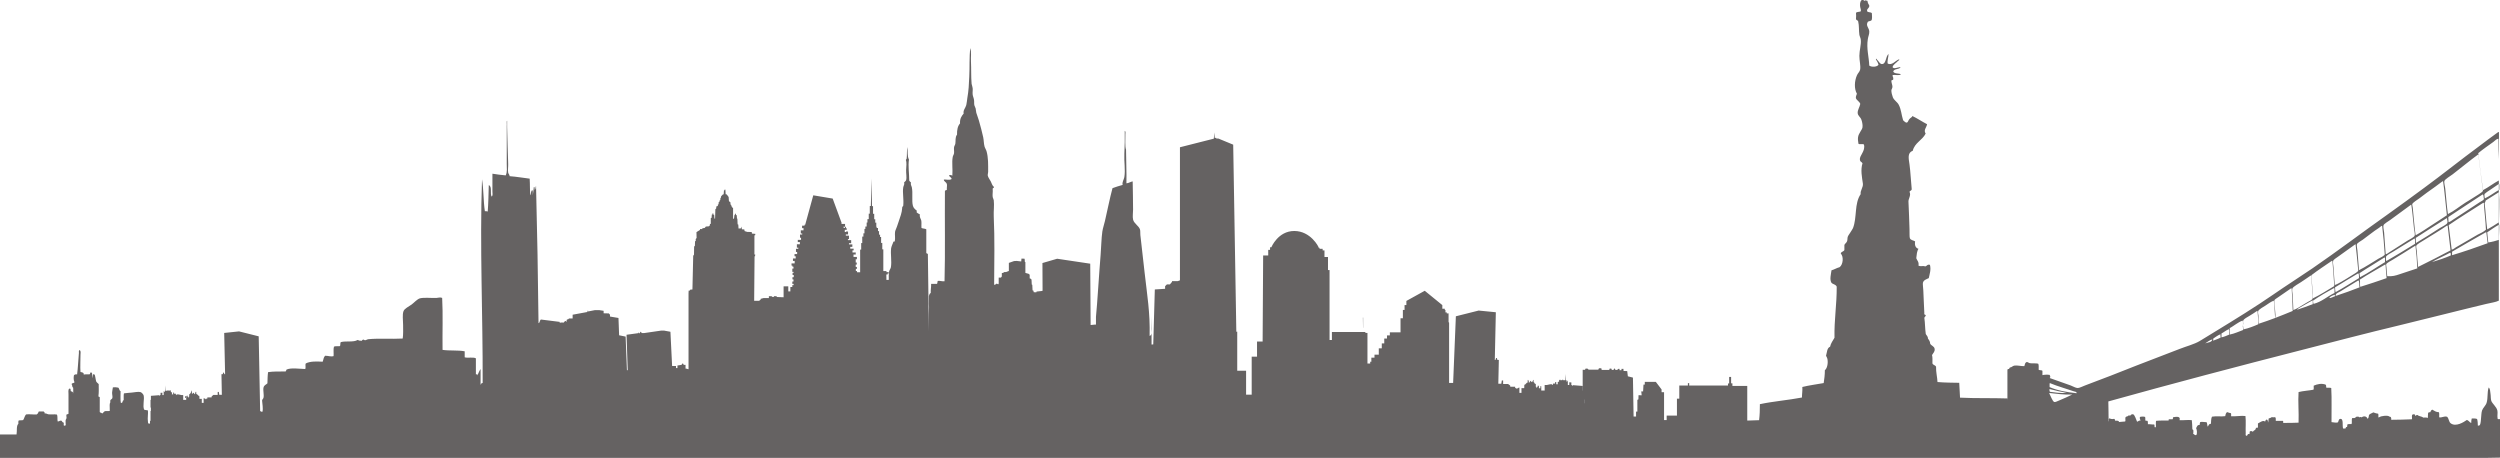 <?xml version="1.0" encoding="utf-8"?>
<!-- Generator: Adobe Illustrator 18.1.1, SVG Export Plug-In . SVG Version: 6.00 Build 0)  -->
<svg version="1.1" id="Layer_1" xmlns="http://www.w3.org/2000/svg" xmlns:xlink="http://www.w3.org/1999/xlink" x="0px" y="0px"
	 viewBox="0 0 1920 351.7" enable-background="new 0 0 1920 351.7" xml:space="preserve">
<g opacity="0.7">
	<polygon fill="#231F20" points="1046.9,251.8 1046.9,243.9 1046.7,243.9 1046.8,251.6 	"/>
	<path fill="#231F20" d="M1415.1,267.5C1415.1,267.5,1415.1,267.5,1415.1,267.5C1415.1,267.5,1415.1,267.5,1415.1,267.5
		C1415.1,267.5,1415.1,267.5,1415.1,267.5z"/>
	<path fill="#231F20" d="M1390.5,272.7C1390.5,272.8,1390.5,272.8,1390.5,272.7c0,0.1,0,0.1,0,0.1
		C1390.5,272.8,1390.5,272.8,1390.5,272.7C1390.5,272.8,1390.5,272.7,1390.5,272.7z"/>
	<path fill="#231F20" d="M1542.6,351.7c189.5,0,329.8,0,334.7,0c14.2,0,28.5,0.2,42.7-0.2c0-9.9,0-19.7,0-29.6
		c-0.5-0.1-1.6,0.2-1.8-0.2c-0.5-2.6,0.2-4.3-0.2-6.3c-0.6-3-4-5.4-4.7-7.6c-0.5-1.6-0.3-3.7-0.6-5.5c-0.2-1.7-0.3-3.9-1.4-4.7
		c-1.3,3.9-0.4,7.9-1.6,11.8c-0.6,2-2.9,4-3.5,5.9c-0.6,1.8-0.5,4.4-0.8,6.5c-0.1,0.8-0.1,2.4-0.4,3.3c-0.3,1-0.4,2-2,1.8
		c-0.1-1.8-0.1-3.6-0.6-5.1c-1-0.5-2.6-0.4-4.1-0.4c-0.3,1-0.4,2.2-0.4,3.5c-1.3-0.6-1.9-1.9-3.3-2.4c-2.7,1.9-8.5,5.4-12.3,2.7
		c-1.7-1.1-1.4-3.6-2.9-5.1c-2.2-0.8-4.1,0.9-6.1,0.4c-0.1-1.3,0.2-3-0.2-3.9c-2.3-0.1-3.6-1.1-5.1-2c-0.8,0.3-1.2,1.1-1.6,2
		c-0.7-0.1-1.1,0.2-1.6,0.4c0,1.4-0.3,2.5-0.2,4.1c-0.6-0.7-2.3-0.3-3.5-0.4c-1.2-1-3.4-0.9-4.5-2c-0.9,0-1.2,0.5-1.8,0.8
		c0.3-1.4-0.8-1.5-1.8-1.2c-1.1,0.4-0.4,2.5-0.6,3.7c-5.2,0.2-10.4,0.4-15.9,0.4c0.1-0.9-0.1-1.6-0.4-2.2c-0.8,0.1-1.2-0.6-2.2-0.8
		c-1.7-0.3-4.2,0.1-5.3,0.4c-0.9,0.3-1.4,0.8-2,0.8c-0.1-1,0.2-2.3-0.2-2.9c-1.4-0.1-2.5-0.6-3.7-1c-1,0.7-2.6,1-3.3,2
		c-0.2,1.1-0.2,2.6-1.2,2.9c-0.5-2.1-3.1-2.3-4.5-1c-0.3-0.6-1.1-0.4-1.4,0c-0.7-0.7-1.6-0.7-2.3-0.6c-0.7,0.1-0.9,0.8-1.6,1
		c-0.8,0.3-1.3-0.2-2,0.2c-0.5,1.2,0.1,3.4-0.4,4.5c-1.1,0-2.4-0.1-3.1,0.2c-0.4,0.4,0,1.6-0.4,2c-0.7,0-1,0.3-1,1
		c-0.3,0.4-1.4,0.1-2,0.2c-0.8-2.4,0.6-7.7-2.2-7.4c-1.3,0.1-1.1,1.7-1.8,2.7c-1.3,0.4-3.1,0-4.9-0.2c-0.1-8.7,0.3-17.9-0.2-26.2
		c-0.9-0.4-2.5-0.1-3.7-0.2c-0.4-0.6,0-1.9-0.6-2.4c-3.1-1.2-6.5-0.4-9.2,0.8c-0.1,1,0.3,2.5-0.2,3.1c-3.6,0.7-7.9,0.9-11.4,1.8
		c-0.5,7.5,0.3,15.5,0,23.5c-3.8,0.2-7.7,0.2-11.8,0.2c0-0.6,0.1-1.3-0.2-1.6c-1.8,0-3.7,0-5.5,0c-0.1-1,0.2-2.3-0.4-2.7
		c-1.1-0.4-1.5,0.4-2.5-0.2c-0.8,0.4-1.4,0.9-2.5,1c-0.3,1-0.1,2.5-0.6,3.3c0.1-1.2-0.2-1.9-0.8-2.4c-1,0-1.1,0.9-1.4,1.6
		c-1.6-1.4-4,0.7-5.5,1.4c0,1,0,2.1,0,3.1c-0.3,0.4-1.3,0-1.6,0.4c0.1,1.8-1.8,1.6-2.2,2.9c-0.7-0.4-1.2-0.7-2.2-0.4
		c-0.7,0.2-0.1,1.7-0.6,2.2c-1.8-0.7-1.2,1.9-2.4,1.2c-0.7-0.2-0.4-1.1-0.4-1.6c-0.2-4.5,0.3-9.5-0.2-13.5c-3.3-0.4-7.2,0.4-11,0.2
		c-0.1-0.8,0.2-1.9-0.2-2.4c-1.2-0.1-1.9-0.6-2.9-0.8c-0.9,0.6-1.2,1.8-1.4,3.1c-3,0.5-7.2-0.2-10.2,0.4c-0.7,1.4-0.7,3.4-0.8,5.5
		c-1.6-0.1-1.8,1.2-2.4,2.2c-0.6-0.9-0.3-2.7-1-3.5c-1.7,0.1-3.4-0.5-4.9,0c-0.2,0.6-0.3,1.4-0.4,2.2c-1.9-0.2-2,1.4-2.7,2.4
		c0.6,1,1,4.1,0.2,5.3c-1.1,0.5-1.7-0.7-2.5-1c0.3-0.6,0.2-1.6,0.2-2.5c0-0.7-0.9-0.5-0.8-1.4c-0.1-2.2-0.1-4.5-0.4-6.5
		c-2.8-0.4-6.1,0.2-9.4,0c1-3.3-2.7-2.6-4.7-2.3c-0.8,0,0,1.6-0.8,1.6c-0.8,0-1.7,0-2.5,0c-0.7-0.1,0,1.2-0.8,1
		c-3.1,0-6.4-0.1-9.2,0.2c-0.3,0.6-0.1,1.7-0.2,2.7c0,0.9,0.4,2.4-0.6,2.3c-0.9-0.1,0-2-0.8-2.2c-1.8,0.1-3-0.3-4.7-0.2
		c0.1-1-0.1-1.7-0.2-2.5c-0.4-0.3-1.5,0-1.8-0.4c0-1,0.1-2.1-0.2-2.7c-0.9-0.4-3-0.3-3.9,0c-0.5,1.1,0.3,1.9,0.4,2.9
		c-1.7-0.5-1.7,1.1-2.7,0.6c-0.5-1.2-1.8-5.2-2.9-5.5c-0.8-0.2-1.9,0.1-2.4,1.2c-0.2-0.3-0.5-0.5-1.2-0.4c-0.2,1-1.8,0.6-2.2,1.4
		c-0.6,0.7,0.2,2.6-0.4,3.3c-1.5,0.2-3.1,0.3-4.7,0.4c-0.1-1.2-1.6-1-2.9-1c-0.4-0.4-0.1-1.5-1-1.4c-1.7,0.4-2.3-0.1-3.7-0.4
		c-0.5,0.5,0.1,2.1-0.4,2.5c0.1-5.4-0.2-10.2-0.2-15.5c48.8-13.6,98.5-26.7,148.9-39.6c24.5-6.3,49.7-12.9,75.2-19
		c21.6-5.2,44.4-11.1,66.2-16.3c3.2-0.8,7.3-1.3,9.6-2.5c0-30.8,0-61.5,0-92.3c-4.3,2.3-7.9,5.2-12.1,7.4
		c-1.4-9.3-2.6-18.8-3.7-28.4c3.6-3,7.9-5.9,11.6-8.6c1.3-1,2.3-2.3,3.9-2.5c0,5.4,0.1,10.8,0.4,15.9c0-7,0-14,0-21
		c-0.4,0-0.6,0.1-0.8,0.2c-4.8,3.4-9.5,7-14.3,10.6c-14.1,10.4-27.8,21.4-42.1,31.9c-9.4,7-19,13.9-28.6,20.8
		c-19.1,13.5-38.2,28-57.6,41.3c-9.8,6.7-19.8,13-29.6,19.8c-14.2,9.8-29.8,19.4-45.2,28.8c-3.8,2.3-7.6,4.7-11.6,7.1
		c-4.4,2.6-10.2,4-15.5,6.1c-11.1,4.3-22,8.4-33.5,12.9c-12.3,4.9-25.8,10.2-39,15.1c-2.1,0.8-4.4,2-5.7,2c-1.6,0-3.6-1.3-5.5-2
		c-5.2-1.9-10.8-3.8-16.1-5.7c1-0.6,0.4-1.5,0-2.4c-2-0.3-4.4-0.1-5.5,0.2c0-1.1,0-2.2,0-3.3c-0.6-0.7-2.2-0.3-2.9-0.8
		c-0.1-1.6,0.3-3.7-0.4-4.7c-2-0.5-4.4,0-6.5-0.4c-0.9-0.2-1.6-1.1-2.5-0.8c-1,0.5-1.3,1.8-1.6,3.1c-2.5,0.1-5.5-0.8-7.8-0.4
		c-1.3,0.3-2,1.4-3.1,1.4c-0.6,0.1-0.5,1-1,1.2c-0.4-0.1-0.8,0.2-1.1,0.4v23.6c0-0.5-0.1-1-0.1-1.4c-11.9-0.4-24.5,0-36.3-0.6
		c-0.3-3.7-0.3-7.7-0.6-11.4c-4.7-0.1-11.4-0.1-16.7-0.6c-0.2-4.1-1.2-7.3-1.1-11.7c-0.5-1.4-2.4-1.2-2.8-2.7c0-2.1,0.2-4.6-0.3-6.3
		c1-1.8,2.3-2.6,2-4.8c-0.3-2-2.6-2.4-3.4-3.9c-0.1-1.8-0.9-2.9-1.7-3.9c0-1.8-1.1-2.4-1.7-3.6c-0.6-3.9-0.5-8.4-1.1-12.3
		c0.1-1,1.1-1.1,1.1-2.1c-0.3-0.6-1.5-0.2-1.1-1.5c-0.3-4.9-0.5-11.9-0.8-17.7c-0.1-2-0.5-4.6-0.3-5.7c0.5-2.2,2.9-2.8,4.5-3.6
		c0.6-2.9,1.9-6.5,0.9-10.2c-2.2-0.6-2.2,1-3.7,1.2c-1.6-0.7-3.4,0.3-5.1-0.6c0.5-3-1.1-3.9-1.7-5.7c0.3-2.7,0.5-5.5,1.7-7.2
		c-2-0.6-3.1-2.3-2.6-5.7c-1-0.8-3.3-0.8-4-2.4c-0.4-1-0.2-4.1-0.3-7.2c-0.2-6-0.5-15.6-0.8-21c-0.1-2.2,2.2-4.8,0.8-7.5
		c0.3-0.9,1.7-0.8,1.7-2.1c-0.6-5.4-0.9-13.2-1.7-18.9c-0.7-4.7-1.7-9,2.5-10.5c1.5-6.2,7.3-8,9.9-13.2c-1.8-2.8,0.6-4.4,1.1-7.2
		c-3.9-2-7.3-4.4-11.3-6.3c-0.3,1.2-1.7,1.4-2.3,2.4c-0.8,0.8-0.9,2.3-2,2.7c-1.4-0.1-1.9-1.2-2.8-1.8c-1.4-4.6-1.4-8.2-3.4-12
		c-1.2-2.2-3.6-3.4-4.5-5.7c-0.6-1.5-1.2-4-1.1-5.4c0.1-0.9,0.8-1.5,0.8-2.7c0-1.3-0.7-2.6-0.8-4.2c-0.3-1.4,1.7-0.4,1.4-1.8
		c0.3-1.4-1-2.1-0.3-3c2-0.3,5.2,0.7,6.2-0.6c-1.9-0.8-5.1-0.2-5.9-2.1c0.7-2.3,4.5-1.4,5.7-3.3c-2.1-0.1-5.2,1.7-6.2,0
		c0.3-2,2.9-3.3,4.2-4.8c0.2-0.2,1.7-1,0.6-1.2c-2.8,1.1-5,4.7-8.5,3.3c-0.6-2.2,0.6-4.9,0.6-7.5c-2.4,2.2-1.7,7.8-5.1,7.8
		c-1.6,0-2.4-2.2-3.7-3.3c0,0-0.8-1.6-0.9-0.3c0.8,1.3,1.6,2.5,2,4.2c-1.4,1.7-5.1,1.9-7.1,0.6c-0.2-6.5-2.3-13.1-1.1-20.4
		c0.3-2.2,1.3-3.9,1.1-6c-0.2-2.5-2.6-4.2-1.4-6.6c0.3-1.8,3.4-0.6,3.4-2.7c0.3-1,0-3.6,0-4.5c-0.6-1.2-3.3-0.3-3.7-1.8
		c-0.1-2.2,1.9-1.9,1.7-4.2c-0.7-1-1.2-2.1-1.4-3.6c-0.9,0-1.6-0.7-2.3,0c-1.5,0.2,0.5-1.6-0.9-1.2c-2,0.7-2.6,2.3-2.5,4.8
		c0,1.7,1,3.3,0.6,4.5c-1,0.6-3,0.2-3.7,1.2c0.2,2,0.1,2.4,0,4.5c0,1.3,1.5,1,1.7,2.1c0.8,3.3,0.4,6.8,0.9,10.2
		c0.2,1.3,1,2.5,1.1,3.9c0.4,3.6-1.1,8-1.1,12.3c0,3.7,1.1,7.6,0.6,10.5c-0.3,1.7-1.8,2.8-2.5,4.5c-1.9,4.4-2.2,10.2,0,14.1
		c-0.3,1.1-0.9,1.9-0.8,3.3c0.7,1.9,2.7,2.5,3.4,4.5c-0.4,2.3-2.1,4.6-2,6.9c0.1,2.3,2.1,3.1,2.8,5.1c0.5,1.2,1.2,4.1,0.9,6
		c-0.3,2-3,4.6-3.4,7.5c-0.2,1.4-0.1,3,0.3,5.1c0.9,0.8,3.4-0.2,4.2,0.6c1.4,5-3.6,8.5-3.1,11.7c0.2,1.8,1.1,1.2,2,2.7
		c-1.6,5.1-0.4,10.7,0.3,15.6c0.4,2.8-2.2,5.4-1.7,8.1c-5,7.3-2.7,17.9-5.9,26.1c-0.4,1-1.4,2.2-2,3.3c-0.6,1.1-1.6,2.2-2,3.3
		c-0.4,1.1-0.1,2.5-0.6,3.6c-0.5,1.2-1.5,1.6-2,2.7c0,1.3,0,2.6,0,3.9c-0.5,1.3-2.5,1.2-2.8,2.7c2.4,2.4,1.8,8.6-0.9,10.5
		c-2.3,0.6-4,1.8-6.2,2.4c-0.4,3-1.6,7.1,0,9.6c1.1,1.2,3.4,1.2,4,3c0.1,13.8-2,25.2-1.7,39.2c-1.2,2.2-2.8,4.1-3.4,6.9
		c-2.4,0.9-2.3,4.3-3.1,6.9c0.3,0.9,0.9,1.4,1.1,2.7c0.6,3.2-0.3,7.2-2,8.4c0,3.6-0.4,6.7-0.9,9.9c-5.5,1-11.2,1.7-16.4,3
		c0.2,3-0.3,5.3-0.3,8.1c-10.5,2-22,2.9-32.3,5.1c0,4.3-0.1,8.4-0.6,12.3c-3,0.1-6.1,0.2-9.1,0.3v-26.6h-11.4v-2h-1v-4.9h-1.5v5
		h-0.9v1.6h-29.8v-1.9l-1,0.1v1.8h-6.6v10.1h-1.8v13h-7.9v3.4h-2v-21.4h-1.9v-2.1l-4.4-5.8h-8.5v2.1h-1l-0.3,5.2h-1.4l0.3,3
		l-2.4-0.1l-0.1,3.2l-0.8,0.4v9h-1v3.8h-1.9l-0.5-29.9l-3.9-1l-0.5-4l-2.8-0.1l-0.1-1.6h-1.5v1h-1.5v-1h-1l-0.8,0.8h-1.3l-0.5-1
		h-0.6l-0.4,1h-1.3l-0.4-1h-1.3l-0.3,1h-5.8l-0.3-1.3h-1.8l-0.5,1.1h-7.4l-0.9-0.8h-1.5l-0.4,0.9h-1.8l0,16h-0.1v-3.6l-7.5-0.6v0.5
		l-0.5,0v-0.5l-0.6-0.1l0-2l-1.6-0.1l0,2.1l-1.1,0l0-3.3h-0.4l0,0.6l-0.6,0.1v-1.1h-0.5l0-0.5l-0.5-4.3l0.1,4.8l-1.7,0v-0.4l-0.6,0
		v0.4h-1.6l0-0.5l-0.4,0l0,0.4l-0.5,0l0,1.1l-1.1,0.5l0.1,1.6h-1.2v-1.6h-0.9v1.1h-1.6v1.1h-0.5v-0.6h-1.6l-2.7,0.6h-1.6v4.2h-2.6
		v-3.3h-0.7v1.6h-1.1v-1.5l-0.5-0.6l-0.4,0l0,0.5l-0.6,1.1h-0.5v-0.7h-0.4v-2l-1.1-0.7l0-0.4l-0.6-0.5v-1.6h-0.4v0.4l-0.5,0.7v0.5
		l-0.6,0l-0.9-1l-0.8,1.4l-0.5,0l0-1.4l-0.4-0.2l0-0.4h-0.4l-0.1,2.1l-0.5,0l-1.5,1.5l-0.5,0l-0.1,2.7l-2.1,0l0,3.6h-1.6v-4.1
		l-1.5,0.5l-0.1,0.5h-0.7v-0.6l-0.9,0.1l-0.1-1.1l-3.7,0l-0.1-0.9l-1.6-1.2h-3.8l0-2.7l-1,0l-0.4,2.5l-2.3,0l0.4-18.3h-1.1l-0.4-1.4
		l-0.6-0.1l-0.5,1.6l-0.5,0l0.8-36.7l-13.2-1.3l-17.5,4.4l-2.1,51.2h-3.1v-46.3l-0.4-0.4v-6.7h-1.4v-0.8h-1v-1.9h-0.5v-0.9h-1.9
		v-2.8l-13.5-11l-14.1,7.8v3.2h-1.4v3.7h-1.3v6.4h-1.8v10.8h-8.2v2.4h-2.2v2.4h-2.1v3.7h-1.9v3.8h-2.3v4.9h-3.3v2.3h-2.4v3.1h-0.7v0
		h-0.2v1.4h-2.1v-23.5h-1.6V255h-25.7v6.1h-1.8v-53.7h-1.2v-10h-2.7v-5.1h-1.4v-1.2h-2.4v-0.8h-0.6c0-0.8-6.3-12.9-18.8-12.9
		c-12.5,0-17.6,12.5-17.6,12.5h-1v2h-1.4v4.3h-3.9l-0.4,66.1h-4.3v11.6h-4.1v29.2h-4.3v-18.4h-6.8v-30l-0.7,0.1l-2.4-143.7
		l-11.4-4.7h-1.6v-0.5h-1.2l-0.3-4.2l-0.4,4.8l-26,6.6l0,102.2l-1.6,0.6h-4.5v0.7H900l-1.5,1.8h-2.3l-1.4,1.4v2l-7.9,0.5l-1.2,42.2
		l-1.3,0.1v-21.8c-0.1,3.2-0.2,6.5-0.2,9.9c0,1.7,0.9,4.6-1.3,5.3c0.5-17.8-2-32.1-3.8-48.3c-1-9.5-2.2-19.5-3.3-29.2
		c-0.2-1.5,0.1-3.2-0.3-4.3c-0.8-2.7-4.7-4.6-5.3-7.6c-0.5-2.2,0-5.1,0-7.6c0-7.4-0.2-14.7-0.3-21.7c-1.8,0.3-2.9,1.3-4.8,1.5
		c0.2-8.9-0.3-17.2-0.3-25.9c-0.9-2.3-0.4-7.8-0.5-11.6c0-0.9,0.4-2.4-0.5-2.8c0.1,5.7,0,11.7-0.3,17.6c-0.3,6.1,0.9,12.4,0,17.9
		c-0.3,1.9-1.9,3.9-1.3,6c-2.8,0.7-5.2,1.6-7.8,2.5c-2.1,7.8-3.8,16.6-5.8,25.2c-0.6,2.7-1.6,5.4-2,8.1c-0.8,5.7-0.8,11.7-1.3,17.6
		c-1.1,13-2.6,38.3-3.6,47.9v6h-1.1l-3,0.3l-0.3-47.1l-25.4-3.8l-11.3,3.3l0.1,21.3l-0.8,0.2l-3.8,0.4l-0.2,0.6l-2-0.1l-0.2-1.2
		L793,223l-0.2-4.3l-0.4-0.1l-0.2-3.9l-0.7-0.7l-0.7-0.2V211l-0.8-0.7l-0.7-0.2l-1.8-0.5v-8.3l-0.4-0.1l-0.2-2.5l-2.4-0.1l-0.2,2.2
		l-3.4-0.4l-2.1,0.1l-4,1.4v6.2l-2.1,0.8l-1.9,0.1v0.5l-1.4,0.2v2.9h-0.5v0.6H767v4.6l-0.4,0.6L766,218l-1-0.1l-0.3,0.5l-1.2,0.4
		c0.1-17.2,0.5-35.6-0.3-52.5c-0.2-4.2,0.5-8.6,0-12.6c-0.1-0.7-0.6-1.4-0.8-2.3c-0.3-2,0.2-4.1,0-6c-0.3-1.2,1-0.8,1-1.8
		c-1.4-1-1.7-2.8-2.5-4.3c-0.8-1.5-2-3-2.3-4.5c-0.1-0.9,0.3-2,0.3-2.8c0-5.4,0.2-11-1.3-16.1c-0.4-1.2-1.2-2.3-1.5-3.5
		c-0.6-2.2-0.5-4.7-1-7c-0.9-4.3-2.1-8.5-3.3-12.8c-0.6-2.1-1.4-4-2-6c-0.3-1-0.2-2.1-0.5-3.3c-0.2-0.8-0.8-1.7-1-2.5
		c-0.3-1.3,0-2.8-0.3-4.3c-0.2-1.4-0.9-2.7-1-4c-0.2-1.6,0.2-3.2,0-4.8c-0.1-1.1-0.6-2.2-0.8-3.3c-0.5-5.5-0.2-11.3-0.5-17.4
		c-0.2-3.2,0.5-6.8-0.5-10.1c-0.9,7.1-0.4,14.7-0.8,21.9c-0.2,5.5-0.5,11.1-1.5,16.6c-0.3,1.9-0.4,3.7-0.8,5.3c-0.6,2.3-2.6,4-2,6.5
		c-1.6,1.9-3,3.9-2.8,7.6c-1.7,1.9-2.4,4.8-2.3,8.6c-1.6,2.1-0.9,4.7-1.3,7c-0.2,1-0.9,1.8-1,2.8c-0.2,1.5,0.2,3,0,4.5
		c-0.1,0.9-0.8,1.8-1,2.8c-0.8,4.4,0.1,9.3-0.3,14.4c-0.7-0.4-1.7-0.7-2.5-0.3c0.1,1.4,2.4,1.8,1.8,3c-1.8,1-4,0.1-5.8,0.3
		c-0.2,1.5,1.8,1.7,2.3,3.5c0.3,1.3-0.2,2.5,0,4.3c-0.4,0.6-1.6,0.2-1.5,1.3c-0.2,21.9,0.3,46.6-0.3,69c-1.9,0.2-3.1-0.4-5-0.3
		c-0.7,0.3-0.2,1.8-0.8,2.3c-1.5,0-3,0-4.5,0c0.1,2.9-0.4,3.9-0.3,7c-0.8,0.5-1.1,1.1-1.3,2c0,0.1-0.1,0.3-0.1,0.5v5.8
		c0,0.8,0.1,1.7,0.1,2.5c0,1.8,0,3.7-0.1,5.5v13.3c-0.3-19.7-0.6-39.4-0.8-59.5c-0.2-0.5-1.2-0.2-1.2-1c0-6,0-12,0-18
		c-1-0.6-2.6-0.5-3.7-1c-0.2-2.3,0.2-4.1-0.2-5.9c-0.3-1.2-1.5-2.4-1-4.5c-0.8-0.5-1.8-0.9-2.5-1.6c-0.2-0.7,0.4-0.9,0-1.4
		c-1.1-0.8-2.5-2-2.9-3.7c-1-3.8,0.1-9.8-0.8-14.1c-0.3-1.3-1.2-2.3-0.6-3.5c-0.3-0.7-1.1-0.9-1.4-1.8c0-5.2-1-11.3-0.2-16.1
		c-1.4-2.2-0.8-6.4-1.2-9.6c-0.6,2.6-0.2,6.2-0.6,9c-0.3,0.2-0.4,0.7-0.6,1c0.8,2.1,0.3,4.8,0.2,7.6c-0.1,2.7,0.6,5.8,0,7.8
		c-0.2,0.9-1.3,1.3-1.6,2c0.6,1.3-0.4,2.2-0.6,3.5c-0.7,4.1,0.5,8.9,0,14.1c0,0.8-1,0.6-0.8,1.6c-0.2,4-1.6,7.2-2.7,10.6
		c-0.5,1.3-0.9,2.7-1.4,4.1c-0.4,1.3-1.2,2.6-1.4,3.9c-0.3,2.1,0.3,4.7-0.2,7.2c-0.2,0.5-1.4-0.1-1.2,0.8c-0.5,1.4-1.3,2.9-1.6,4.5
		c-0.6,4.5,0.6,10.1-0.2,14.7c-0.2,1.1-1.2,2.2-1.4,3.3c-0.3,2-0.3,4.1-0.2,6.3l-1.8,0.1l-0.1-4.2h1v-0.8h0.8v-1h-1.7v-0.8h-2.4
		v-16.7h-0.8v-4.9h-0.9V182h-0.8v-1.8h-0.8v-2.7h-0.8v-2.4h-1v-0.9H673V171h-0.8v-2.6h-0.8v-4.2h-0.9v-5.9h-0.8l-0.3-21.3l-0.6,21.2
		h-0.8v5.9h-0.8v4.2h-1v2.6h-0.6v3.1h-1v1.8h-0.7v3.4h-0.8v2.5h-0.9v5h-0.8v5h-0.8v17.4h-2.4v-0.9h-0.9v-1.7h0.8v-1.5h-0.9v-1.8h0.8
		v-1.6h-0.8v-2.5h0.9v-1.8h-2.6v-1.8h1.7v-1.6h-2.5v-1.6h0.9V191H653v-1.4h1.6v-1.9H652v-0.9h1.7v-2.4h-2.5v-0.8h0.8V181h-2.4v-1
		h1.7v-2.2h-1.6v0.4h-0.9v-1.7h1.5v-1.2h-0.6v-1.1H649v0.8h-1.1v-1l1.1,0.2V172h-2.7V171l-6.8-18.5l-14.9-2.5l-6.2,22.6h-0.5v0.7
		H616v1.9h1.1v1.7h-2.1v2.4h1.1v0.8h-1.7v2.5h0.8v1.6h-2.5v1.7h1.6v1.7H612v2.6h1.1v0.9h-1.8v2.4h0.9v1.6h-2v1.7h0.9v1.7H609v1.9
		h1.3v1.9h-2.4v1.7h0.7v0.8h0.8v1.5h-0.9v2.5h1v0.7h-0.8v1.7h0.9v1.7h-1v1.7h0.8v1.6h-0.9v1.8h1v1h-1v1.4H607v3.4h-1.6v-3.9h-3.6
		v8.4l-5.3-0.2v-0.6h-2.2v0.6h-0.9l-0.9-0.6h-2v1.4h-4l-2.3,0.6v0.6L583,231h-3.8l0.3-34.2h0.4l0.1-1.4l-0.6,0.1v-14.7l0.6-0.2
		l0.1-1l-2.6-0.2l-0.2-1.2l-3.4-0.1l-2-0.6l-0.3-1.3l-1.8-0.1l-0.4-2.1l-0.4,1.4l-1.8,0.1l-0.2-3.1l-0.5-0.1l-0.2-4.5L566,168
		l-0.2-2.7l-0.6-0.2l-0.1-1h-0.5l-0.2,0.7l-0.4,0.6l-0.2,2l-0.2,0.6h-0.6v-8.3l-0.6-0.2l-0.1-0.6l-0.6-0.5l-0.1-1l-0.5-0.2l-0.2-2
		l-0.5-0.1l-0.6-0.9l-0.2-2.9l-1.5-2l-0.8-0.1l-0.2-3.6h-0.6v0.6h-0.5l-0.2,3l-0.7,0.2l-1.3,1.4l-0.2,1.2l-0.3,0.1l-0.1,1.5
		l-0.6,0.5l-0.1,1l-0.6,0.3v1.4l-0.6,0.4v1l-1.1,0.3l-0.2,1.7l-0.6,0.5l-0.2,7.2h-0.5l-0.2-3h-0.6l-0.2-1.3l-0.3,0.1l-0.2,1
		l-0.5,0.1l-0.2,2.5l-0.6,0.2v4.5l-0.6-0.1l-0.2,1.3l-0.6,0.6l-2.4,0.2l-0.9,1.1l-1.8,0.2v0.6h-1.8v0.7l-1.8,1.1l-0.9,0.6l0.1,4.5
		l-0.7,0.8l0.1,1.2l-0.6,0.6l-0.1,3.3l-0.6,0.7l-0.1,6.2l-0.6,0.8l-0.6,25.9l-1.8,0.2l-0.1,0.6l-1,0.1l-0.1,2.1v58.3l-1.8-0.5h-0.5
		v-2.9h-1.4l-0.5-1h-0.5l-0.5,0.6v0.4l-3.3,0.5v2h-1.1v-1.6h-3l-1.3-26.3l-4.9-0.9h-2.2l-13.1,1.9h-1.8v-0.4h-0.8v-0.5h-0.6v1h-1
		v-0.4h-0.5v0.4l-8.8,1.2l0.9,27.2l-0.6,0l-1-25.8l-5-1l-0.5-13.3l-6.5-1.1v-1.4l-0.9-1l-4-0.1l0-1.9l-3.2-0.5h-3.6l-5.1,1v-0.5
		h-0.5v0.9l-11.4,2.1v2.9h-3v0.5h-1v0.5h-0.6v1.4h-0.5v-0.4h-0.9v0.5h-0.6v0.6h-2.5l-0.8,0.3v-0.8c-4.8-0.6-9.6-1.2-14.4-1.8
		c-1,0.3-1,3.1-1.9,2.7c-0.4-35.3-1-70.5-1.9-105.3c-0.6,0.8-0.1,2.6-1.1,2.9c-0.1-0.8,0.3-2.1-0.6-2.1c-0.3,2.1-0.4,4.4-0.8,6.4
		c-0.1-1.3,0.3-3.1-0.3-4c-1.4,0.5-0.8,2.9-1.6,4c-0.4-3.1-0.2-8.8-0.5-12.8c-5.1-0.6-10-1.5-15.4-1.9c0.1-1-1-1.9-1.1-2.7
		c-0.4-2.1,0.1-4.5,0-6.7c-0.4-9.1-0.5-19.4-0.8-28.3c0-1.6,0-3.2,0-4.8c-0.6-0.2-0.1,2.9-0.3,4c0,9.3,0,19.5,0,29.1
		c0,3.1,0.5,6.2-0.8,8.8c-3.4-0.4-7-0.7-10.2-1.3c0,3.6,0,8.9,0,13.6c0,1.4,0.5,3.2-0.6,4c-1.4-2.3,0.6-7.8-2.2-8.8
		c-0.2,6.8-0.3,13.8-0.8,20.3c-0.4-0.4-1.4-0.2-2.2-0.3c-1.2-7.7-0.9-16.9-2.2-24.5c-1.8,51.3,0.7,104.2,0.5,156.5
		c-1.3-0.3-0.9,0.9-1.6,1.3v-12.1c-0.3,0.5-0.6,1-0.9,1.5c-0.6,1.2-1.1,2.4-1.6,3.5c0-0.3,0-0.6,0-0.9c-0.4,0-0.7,0-1.1,0
		c0-4.1,0-8.2,0-12.3c-2-1.2-6.3,0-8.6-0.8c0-1.5,0-3.1,0-4.6c-5-1-11.7-0.3-17-1.1c-0.2-13.2,0.4-27.1-0.3-39.9
		c-1.5-0.7-2.7-0.1-4.3,0c-4.1,0.2-9.3-0.5-12.7,0.3c-2.1,0.5-4.7,3.5-6.5,4.8c-2.2,1.6-5.4,3-6.2,5.1c-1,2.7-0.3,6.8-0.3,10.5
		c0,3.5,0.2,7.1-0.3,10.5c-8.6,0.5-18.5-0.3-26.4,0.5c-0.8,0.1-1.6,0.7-2.4,0.8c-0.6,0.1-1-0.6-1.6-0.5c-0.8,0.1-1,1.5-1.9,0.8
		c-1.2,0.2-1.5-0.4-2.4-0.5c-2.9,1.9-8.9,0.6-12.7,1.6c-1,0.4,0,2.9-1.1,3.2c-1.5,0.1-3.2-0.2-4.3,0.3c-0.6,2-0.1,4.9-0.3,7.3
		c-2.3,0.6-4-0.3-6.5-0.3c-1.3,1.3-1.2,3-1.9,4.6c-4.8-0.3-9.6-0.4-12.9,1.3c-0.7,0.9,0.2,3.4-0.5,4.3c-4.4-0.1-10.5-1.1-14,0.3
		c-0.8,0.2-0.4,1.6-1.3,1.6c-4.6,0-9.2-0.1-13.2,0.5c-0.4,2.6-0.4,5.7-0.5,8.6c-1.1,1.1-2.5,1.3-3,3.2c-0.5,2.1,0.5,5.6,0,7.8
		c-0.2,1-1,1.2-1.1,2.2c0.2,2.6,0.9,6.1,0.3,8.6c-0.9,0.1-1.5-0.2-1.8-0.7l-1.1-57.2l-15.1-3.8l-11.4,1.2l0.7,31.7l-0.5,0l-0.5-1.3
		l-0.5,0.1l-0.3,1.2h-1l0.3,15.8l-2,0l-0.3-2.2l-0.9,0l0,2.3h-3.3l-1.3,1.1l-0.1,0.8l-3.2,0l-0.1,1l-0.8-0.1v0.5h-0.6l-0.1-0.4
		l-1.3-0.4v3.6h-1.4l0-3.1l-1.8,0l-0.1-2.3l-0.5,0l-1.3-1.3l-0.5,0l-0.1-1.8h-0.4l0,0.4l-0.4,0.2l0,1.2l-0.5,0l-0.7-1.2l-0.8,0.8
		l-0.5,0V301l-0.4-0.6V300h-0.3v1.4l-0.5,0.5l0,0.4l-0.9,0.6v1.7h-0.3v0.6h-0.5l-0.5-0.9l0-0.5l-0.4,0l-0.4,0.5v1.3h-1v-1.3H143v2.8
		h-2.3v-3.7h-1.4l-2.3-0.5h-1.4v0.5h-0.5v-1h-1.4v-0.9H133v1.4h-1l0.1-1.4l-0.9-0.5l0-1l-0.4,0l0-0.4l-0.3,0l0,0.4h-1.3v-0.3l-0.5,0
		v0.4l-1.5,0l0.1-4.1l-0.4,3.7l0,0.5h-0.4v0.9l-0.5-0.1l0-0.5h-0.3l0,2.9l-1,0l0-1.8l-1.4,0.1l0,1.7l-0.5,0.1v0.5l-0.4,0v-0.5
		l-6.5,0.5v3.1h-0.3v5.7l0.3,0.4l0,2.4l-0.3,0v7.6c0,0-0.1,0-0.2,0c-0.6,0.3,0.3,2.2-0.6,2.2c-1.4,0-1-0.8-1.2-1.8
		c-0.4-2.4,0.3-6.1,0-8.4c-0.9-0.3-2.1-0.2-2.9-0.6c-1.3-3,0.4-8-0.4-11c-0.3-0.9-1.6-2.3-2.5-2.5c-1.5-0.4-4.7,0.2-6.5,0.4
		c-2.1,0.2-4,0.3-6.1,0.6c-0.4,1.4-0.1,3.6-0.2,5.3c-1.3,0-0.3,2.4-2.2,2c-0.5-2.6-0.1-6.1-0.2-9c-1.1-0.4-0.9-2.1-1.8-2.7
		c-1.1-0.3-3.1-0.4-4.1-0.2c-0.2,1.4-0.5,2.6-0.6,3.9c-0.1,1.4,0.5,3.1,0.2,4.3c-0.2,0.8-1.2,1-1.6,1.8c-0.1,0.3,0.1,1,0,1.6
		c-0.1,0.4-0.4,0.7-0.4,1c-0.2,1.7,0.1,3.5,0,5.5c-1.3,0.3-2.7-0.1-3.7,0.2c-1.1,0.4-1.2,1.4-2.2,1.8c-0.2-0.7-1.5-0.5-1.8-1.2
		c0-3.7,0-7.3,0-11c0.2-0.9-1.1-0.4-1-1.2c0.4-3.1,0.2-5.7,0.2-9.2c-0.7-0.8-1.5-1.1-2-2.2c-0.2-0.5-0.4-2.5-0.6-3.1
		c-0.2-0.9-0.2-2.1-1.2-2.4c-1,0.4-0.7,2.2-1.2,3.1c-0.1-1.5,0.4-3.7-0.6-4.3c-1.4-0.5-0.6,1.4-1.6,1.4c-1.5,0-3.1-0.1-4.3,0.2
		c0.2-1.7-1.3-1.7-2.5-2c-0.3-3.8,0-8.7,0-13.1c0-1.3,0.5-2.9-0.6-3.7c-1,0.2-0.5,1.5-0.6,2.2c-0.5,4.9-0.7,11.4-1.4,16.5
		c-0.4-0.3-1.9-0.1-2.4,0.6c-0.4,1.6-0.3,4.1,0.4,5.3c-0.2,1-2.1,0.4-2.2,1.6c0.8,0.9,0,1.8,1.2,2.7c-0.1,1.5,0.3,3.5-0.2,4.7
		c0.4-1.6-0.6-1.8-1.6-2c-0.4-0.6,0.3-2.4-1.2-2c-1,0.7-0.6,2.8-0.6,4.5c0,4.6,0,10,0,14.7c-0.2,0.6-1.5,0.2-1.6,1
		c-0.2,0.9,0.3,1.8,0,2.7c-0.1,0.5-0.5,0.7-0.6,1.2c-0.1,0.7,0,1.8,0,2.5c0,0.5,0.4,1.8-0.6,1.8c-1.6,0.3-0.4-1.4-1-2.4
		c-1,0-1-0.9-1.6-1.4c-1.5-0.3-1.6,0.7-2.9,0.6c-0.4-1.5,0.1-4-0.6-5.3c-2.1-0.4-4.4,0.1-6.5-0.2c-1-0.1-1.9-1-2.9-0.6
		c0.2-1-0.5-1.1-0.8-1.6c-1.2,0-2.5,0-3.7,0c-0.4,1-0.8,1.8-1.6,2.3c-2.9,0.2-5.9-0.4-8.2,0c-1.1,1.1-1.3,3-2.2,4.3
		c-0.9,0.4-2.6,0-3.5,0.4c-0.3,0.6-0.2,1.6-0.2,2.5c-1.7,1.5-0.9,5.5-1.4,8.2c-4.3,0-8.6,0-12.9,0v18.1 M1776.2,233.6
		c-4,1.5-8,3-12.1,4.3c0.6-0.9,1.8-1.4,2.7-2c2.8-1.6,5.9-3.3,9-5.1c0.1,0,0.3,0,0.4,0C1776.2,231.8,1776.2,232.7,1776.2,233.6z
		 M1776.4,230.9c5.1-3.5,10.6-6.7,16.3-9.8c0.4,1,0.1,2.6,0.2,3.9c-5.6,2.6-9.6,6.7-16.1,8.4
		C1776.6,232.7,1776.4,231.8,1776.4,230.9z M1793.3,227.5c-1.4,0.4-3.1,1.6-4.5,1.4c0.9-1.4,2.6-2,4.3-2.5
		C1792.9,227,1793.4,226.9,1793.3,227.5z M1793.3,220.7c5.9-3.6,11.8-7.3,17.8-10.8c0.8,0.6,0.5,2.6,0.6,3.7
		c-6,3.6-11.8,7.4-18,10.8C1793.4,223.3,1793.4,221.9,1793.3,220.7z M1793.7,227.3c-0.1-2.1,2.4-2.7,3.7-3.5
		c4.4-2.6,9.3-5.8,13.7-8.4c0.1,0,0.1,0,0.2,0c1,1,0.4,3.6,0.8,5.3C1806.1,223,1800,225.3,1793.7,227.3z M1831.7,201.3
		c-6.4,3.8-12.4,8.1-19.2,11.6c-0.2-1-0.2-2.1-0.4-3.1c6.3-4.2,12.9-8,19.2-12.1C1832.1,198.1,1831.5,200.1,1831.7,201.3z
		 M1812.7,220.3c-0.5-1.4,0.1-4-0.4-5.5c6.2-4.1,12.9-7.7,19.4-11.6c0.1,0,0.3,0,0.4,0c0.3,3.4,0.4,7,0.8,10.4
		C1826.3,216,1819.5,218.1,1812.7,220.3z M1842.6,210.7c-2.6,0.9-5.2,1.7-9.2,1.4c-0.3-2.4-0.4-4.4-0.6-6.9
		c-0.1-0.7-0.3-1.7-0.2-2.2c0.3-1.1,4.1-2.9,5.3-3.7c5.6-3.5,12.4-7.6,17-10.6c0.2,0,0.2,0.1,0.2,0.2c0.7,5.5,1.1,11.3,1.4,17.2
		C1851.7,207.6,1847.4,209.2,1842.6,210.7z M1832.6,196.8c1.5-1.5,3.5-2.4,5.3-3.5c5.3-3.2,11-6.9,16.5-10.2c0.5,1,0.4,2.6,0.4,4.1
		c-7.3,4.5-14.6,9-22.1,13.3C1832.3,199.7,1832.3,197.6,1832.6,196.8z M1879.6,171.1c-0.4,1.4-4.5,3.2-5.9,4.1
		c-5.9,3.8-12.7,8.2-18.2,11.4c0-1.4-0.3-2.4-0.2-3.9c7.8-5.1,15.8-10.1,23.7-15.1c0.1,0,0.3,0,0.4,0
		C1879.1,168.6,1880,169.8,1879.6,171.1z M1856.1,192.7c-0.1-1.2-0.6-3.1-0.4-3.9c0.3-1.2,4.1-3.2,5.5-4.1c5.8-3.7,13.1-7.9,18-11.4
		c0.1,0,0.1,0,0.2,0c0.1,0,0.3,0,0.4,0c0.7,6.3,1.5,12.6,2.2,19c-8.3,4.3-16.4,8.6-24.9,12.7
		C1856.6,201.1,1856.5,197.2,1856.1,192.7z M1882.2,196.2c-4.6,2-9.4,3.6-14.5,5.1c4.4-2.7,9.4-4.7,13.9-7.2
		C1882.5,194.1,1882.1,195.4,1882.2,196.2z M1883.2,196c0-0.9,0-1.8,0-2.7c8.6-5,17.2-10,25.9-14.9c0.1,0,0.3,0,0.4,0
		c0.4,2.7,0.6,5.7,1,8.4C1901.5,190.1,1892.5,193.2,1883.2,196z M1919.2,184.2c-2.6,0.8-5.2,1.6-8.2,2c-0.4-2.5-0.5-5.3-0.8-7.8
		c3-2,5.9-4.2,9.2-5.9C1919.6,176.6,1919.1,180.2,1919.2,184.2z M1919.2,170.7c-3,1.9-5.8,3.8-9,5.5c-0.9-6.5-1.2-13.5-2-20.2
		c0.3-0.6,0.7-1.1,0.8-2c3.3-2.2,6.7-4.1,10-6.3c0.2,0,0.2,0.1,0.2,0.2C1919.8,155.3,1919.2,163.2,1919.2,170.7z M1908.1,149
		c1.5-1.4,3.3-2.5,5.1-3.7c1.9-1.3,3.8-2.6,5.7-3.9c0.3-0.1,0.3,0.2,0.6,0.2c0,1.4,0,2.7,0,4.1c-3.9,2.1-7.1,4.8-11.2,6.7
		C1908.2,151.2,1907.9,150.3,1908.1,149z M1909.2,176.4c-1.8,1.8-4.3,2.7-6.5,3.9c-5.4,3.1-10.8,6.3-16.5,9.6
		c-1.1,0.6-2,1.7-3.3,1.8c-0.8-6.3-1.5-12.6-2.3-18.8c8.7-6,17.8-11.5,26.6-17.2c0.2,0,0.2,0.2,0.4,0.2
		C1908,162.8,1908.9,169.3,1909.2,176.4z M1907.7,152.9c-0.7,1.2-2.2,1.6-3.3,2.4c-6.6,4.3-13.7,9.1-20.6,13.5
		c-1,0.7-2.1,1.6-3.3,1.8c0-1.4-0.3-2.4-0.2-3.9c8.8-5.8,17.6-11.7,26.4-17.4C1907.7,149.7,1907.2,151.8,1907.7,152.9z M1877.3,139
		c0.3-1.3,4.6-3.8,6.3-5.1c6.4-4.9,13.6-10.9,19.4-15.1c0.2,0,0.2,0.2,0.4,0.2c0.9,8,2,15.8,3.1,24.3c0.2,1.3,0.5,2.8,0.4,3.3
		c-0.3,1-5.4,4-6.5,4.7c-2.5,1.7-4.7,2.9-6.9,4.3c-4.8,3.1-8.7,6.4-13.5,8.8c-0.9-6.1-1.3-12.5-2-19.2
		C1877.9,143.6,1876.9,140.4,1877.3,139z M1852.6,156.8c0.3-1.2,4-3.4,5.5-4.5c2.2-1.6,4-3.1,5.7-4.3c4.7-3.4,8.3-5.8,12.1-8.8
		c0.1,0,0.3,0,0.4,0c1.2,8.5,1.9,17.4,2.9,26.1c-4,2.6-7.9,5.3-11.9,7.8c-4,2.6-7.9,5.3-12.1,7.6c-1-6.7-1.4-13.7-2.2-21.2
		C1852.9,158.5,1852.5,157.3,1852.6,156.8z M1830.5,173.1c0.3-1.2,3.6-3,5.1-4.1c5.4-3.9,11.2-8.2,16.1-11.8c0.2,0,0.2,0.1,0.2,0.2
		c0.7,4.2,1.4,12.2,2,17.8c0.2,1.6,0.9,4.6,0.6,5.7c-0.4,1.3-4,3-5.5,3.9c-5,3.1-9.1,5.9-14.1,9c-0.9,0.5-1.7,1.4-2.7,1.4
		c-0.5-5.4-0.7-10.9-1.2-16.6C1830.8,176.9,1830.2,174.3,1830.5,173.1z M1810.1,187.6c0.3-1.1,3.1-2.5,4.5-3.5
		c3.4-2.5,6-4.6,9.2-6.9c1.8-1.3,3.7-2.3,5.1-3.7c0.1,0,0.1,0,0.2,0c0.1,0,0.3,0,0.4,0c0.8,7.1,1.6,15.3,2,22.1
		c-1.3,1.5-3.2,2.1-4.9,3.1c-4.8,2.9-9.7,6.2-14.9,8.8c-0.4-4.9-0.8-9.9-1.2-15.1C1810.4,191.1,1809.8,188.6,1810.1,187.6z
		 M1791.9,200.3c0.3-1,2.4-2.2,3.9-3.3c4.2-3.1,9.4-6.7,13.1-9.4c0.2,0,0.2,0.1,0.2,0.2c0.6,5.7,1.3,11.6,1.8,17.6
		c0.1,0.8,0.3,2.3,0.2,2.5c-0.3,0.9-2.9,2.4-4.1,3.1c-3.4,2.1-5.8,3.7-9,5.5c-1.6,0.9-3.1,1.8-4.9,2.4c-0.4-4.6-0.6-9.2-1-13.9
		C1792,203.5,1791.5,201.6,1791.9,200.3z M1790.9,200.3c0.2,0,0.2,0.2,0.4,0.2c0.6,6.2,1,12.7,1.4,19.2c-5.4,3.2-10.5,6.6-16.3,9.4
		c-0.5-5.9-0.7-12-1.2-17.8C1780.3,207.4,1785.7,203.9,1790.9,200.3z M1760.6,221.5c0.4-1.3,5.4-4,6.7-4.9c2.9-2,5-3.3,7.2-4.9
		c0.1,0,0.1,0,0.2,0c0.1,0,0.3,0,0.4,0c0.2,4.4,0.5,8.6,0.8,13.3c0.1,1.3,0.5,3.4,0.2,4.3c-0.3,1-2.3,1.8-3.5,2.5
		c-1.5,0.9-2.7,1.6-3.7,2.2c-2.7,1.6-4.9,3.2-7.6,4.1c-0.1-4.1-0.4-8.1-0.6-12.3C1760.5,224.5,1760.2,222.4,1760.6,221.5z
		 M1734.3,238.9c0.4-1.3,4.5-3.5,5.7-4.3c2.3-1.6,4.3-3,6.3-3.7c0.2,2.1,1,11.1,1,13.5c0,0,0,0,0,0c1-2.4-1-11.3-0.6-13.7
		c0.1-0.7,1.8-1.6,2.9-2.4c3-2.1,7.6-5.2,10-6.9c0.2,0,0.2,0.2,0.4,0.2c0.3,5.7,0.7,11.3,0.8,17.2c-4.5,1.8-8.9,3.7-13.5,5.4
		c0,0,0,0,0,0c0,0,0,0,0,0c-4.1,1.6-8.2,3-12.5,4.4c-0.4-2-0.2-4.2-0.3-6.2C1734.3,241.2,1734,239.9,1734.3,238.9z M1712.4,252
		c1.8-0.9,3.3-2.1,4.9-3.1c1.6-1,3.2-2.1,5.1-2.7c0.3,1,0.2,2.3,0.2,3.5c0,0,0-0.1,0-0.1c0,0,0,0,0,0c0.5-1.2-0.2-2.5,0.2-3.4
		c0.5-1.4,3.2-2.6,4.9-3.7c2.3-1.5,4.3-2.6,5.7-3.7c0.2,0,0.3,0,0.4,0.2c0.3,3.2,0.5,6.6,0.6,10c-3.4,1.5-7.7,3.2-11.2,3.9
		c-0.4-0.6-0.5-2.3-0.6-3.2c0,0,0,0.1,0,0.1c0,0,0,0,0,0c-0.4,0.7,0.3,2.6,0.2,3.6c-3.2,1.2-7,2.9-10.2,3.5
		C1712.5,255.2,1712.3,253.7,1712.4,252z M1706.1,256.1c2-1,3.5-2.5,5.7-3.3c0.5,1,0,3,0.4,4.1c-1.9,0.8-3.8,1.7-6.1,2.2
		C1706.1,258.1,1706.1,257.1,1706.1,256.1z M1699.8,260c1.8-1.1,3.4-2.5,5.5-3.3c-0.1,1,0.1,1.7,0.2,2.5c-1.7,1-3.7,1.6-5.7,2.4
		C1699.4,261.2,1700,260.8,1699.8,260z M1699.1,260.6c-0.4,2.5-3.5,2.3-5.5,3.1C1695.3,262.6,1696.9,261.3,1699.1,260.6z
		 M1574.3,294.1c0.2,0,0.2,0.1,0.2,0.2c5.8,2.4,12.1,4.1,18.4,6.3c0.7,0.2,2,0.2,2,1.4c-7.7-0.8-14.9-2.1-20.8-4.7
		C1574.2,296.2,1573.9,294.8,1574.3,294.1z M1574.1,298.8c4.3,1.1,8.6,2.1,13.1,2.9c-4.3,0.5-9-0.3-12.9-0.8
		C1574.1,300.4,1573.7,299.4,1574.1,298.8z M1573.9,301.8c5,0.5,11.1,1.5,17.6,1.2c-2.6,1.4-6.9,3.2-10.4,4.7
		c-1.2,0.5-2.7,1.3-3.5,1c-1.2-0.4-3-5.2-3.7-6.5C1573.9,302,1573.9,301.9,1573.9,301.8z M1216.7,306.8l0,2.9l-0.1,0l0-2.8
		L1216.7,306.8z"/>
</g>
</svg>
